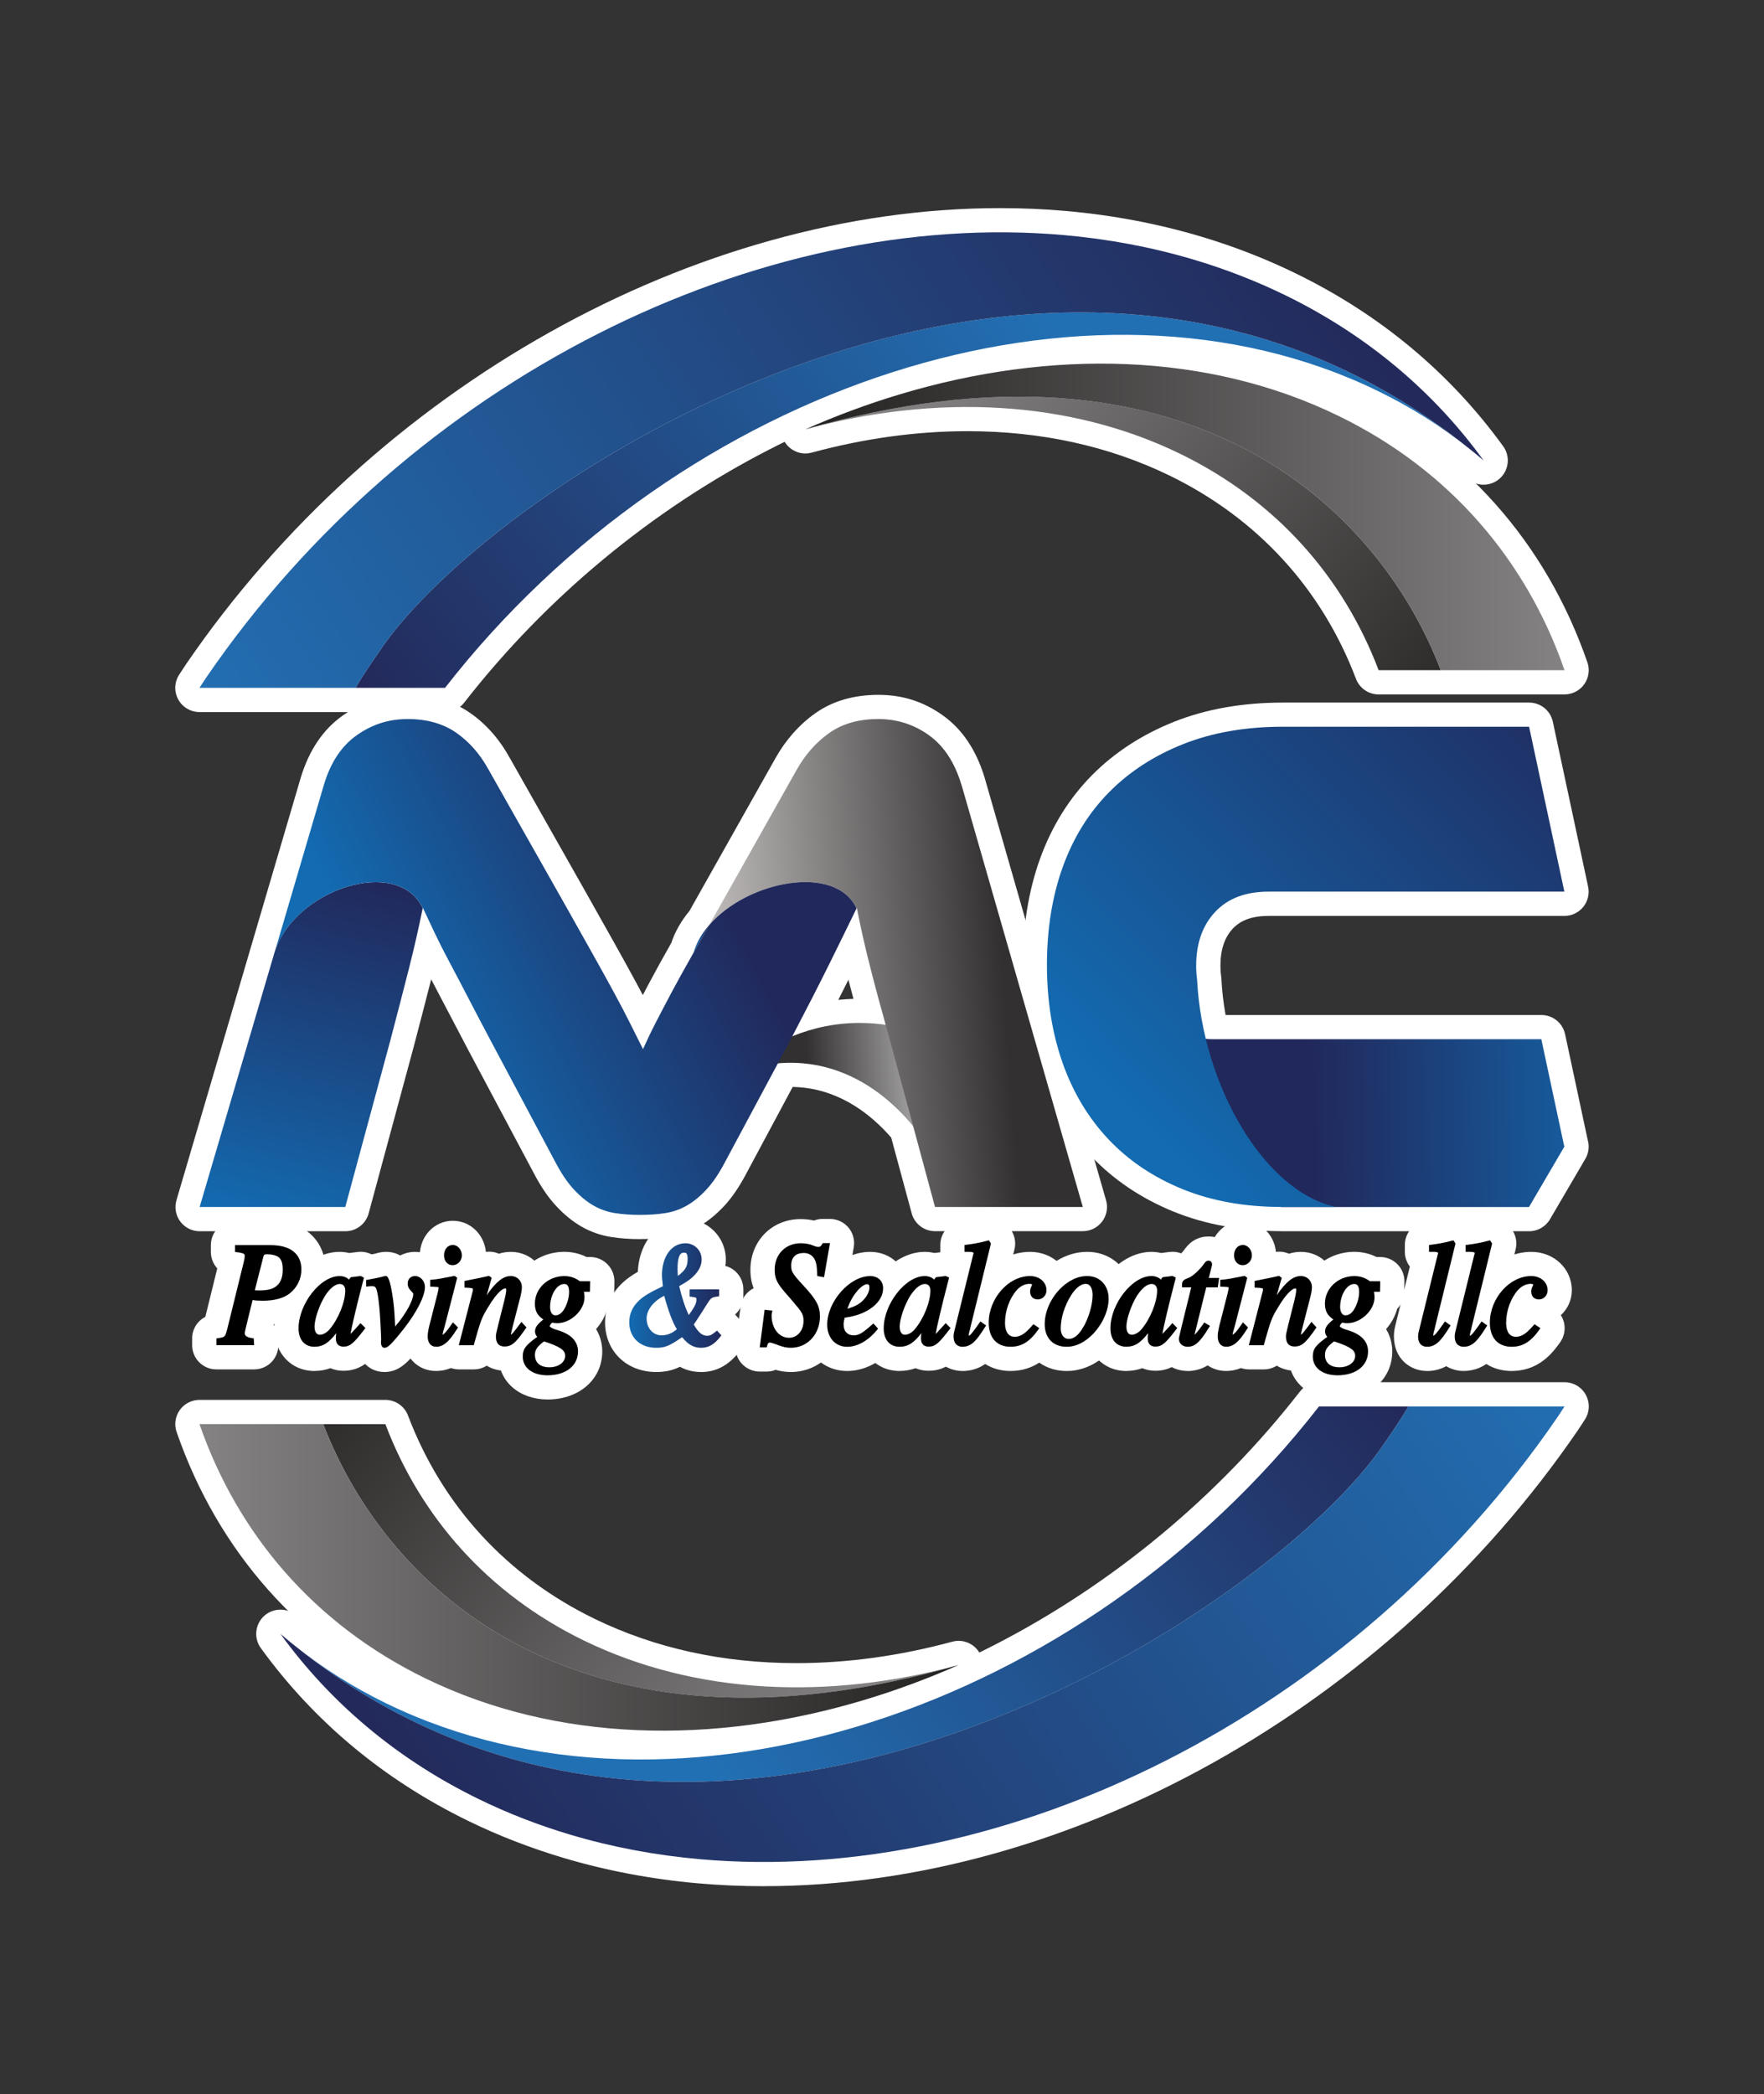<?xml version="1.0" encoding="UTF-8"?>
<svg id="Layer_1" xmlns="http://www.w3.org/2000/svg" xmlns:xlink="http://www.w3.org/1999/xlink" version="1.1" viewBox="0 0 534.13 634">
  <rect x="0" y="0" width="534.13" height="634" fill="#333333" stroke="none"/>
  <!-- Generator: Adobe Illustrator 29.4.0, SVG Export Plug-In . SVG Version: 2.1.0 Build 152)  -->
  <defs>
    <style>
      .st0 {
        fill: url(#linear-gradient2);
      }

      .st1 {
        fill: url(#linear-gradient1);
      }

      .st2 {
        fill: url(#linear-gradient9);
      }

      .st3 {
        fill: url(#linear-gradient3);
      }

      .st4 {
        fill: url(#linear-gradient6);
      }

      .st5 {
        fill: url(#linear-gradient8);
      }

      .st6 {
        fill: url(#linear-gradient7);
      }

      .st7 {
        fill: url(#linear-gradient5);
      }

      .st8 {
        fill: url(#linear-gradient4);
      }

      .st9 {
        fill: url(#linear-gradient13);
      }

      .st10 {
        fill: url(#linear-gradient12);
      }

      .st11 {
        fill: url(#linear-gradient15);
      }

      .st12 {
        fill: url(#linear-gradient11);
      }

      .st13 {
        fill: url(#linear-gradient10);
      }

      .st14 {
        fill: url(#linear-gradient14);
      }

      .st15 {
        fill: url(#linear-gradient);
      }

      .st16 {
        fill: #fff;
      }
    </style>
    <linearGradient id="linear-gradient" x1="-1361.12" y1="316.61" x2="-1516.54" y2="186.67" gradientTransform="translate(-1079.08 423.96) rotate(-180)" gradientUnits="userSpaceOnUse">
      <stop offset="0" stop-color="#848282"/>
      <stop offset="1" stop-color="#242121"/>
    </linearGradient>
    <linearGradient id="linear-gradient1" x1="-1552.8" y1="267.48" x2="-1322.95" y2="267.48" xlink:href="#linear-gradient"/>
    <linearGradient id="linear-gradient2" x1="-1230.53" y1="163.65" x2="-1414.95" y2="304.85" gradientTransform="translate(-1079.08 423.96) rotate(-180)" gradientUnits="userSpaceOnUse">
      <stop offset="0" stop-color="#232a5b"/>
      <stop offset="1" stop-color="#2270b4"/>
    </linearGradient>
    <linearGradient id="linear-gradient3" x1="-1470.76" y1="356.08" x2="-1168.07" y2="154.29" xlink:href="#linear-gradient2"/>
    <linearGradient id="linear-gradient4" x1="81.79" y1="371.17" x2="107.96" y2="265.28" gradientUnits="userSpaceOnUse">
      <stop offset="0" stop-color="#136bb1"/>
      <stop offset="1" stop-color="#21285b"/>
    </linearGradient>
    <linearGradient id="linear-gradient5" x1="209.99" y1="284.2" x2="214.76" y2="284.2" xlink:href="#linear-gradient4"/>
    <linearGradient id="linear-gradient6" x1="296.99" y1="328.89" x2="245.18" y2="332.51" gradientUnits="userSpaceOnUse">
      <stop offset="0" stop-color="#eae9e9"/>
      <stop offset="1" stop-color="#323031"/>
    </linearGradient>
    <linearGradient id="linear-gradient7" x1="130.36" y1="273.19" x2="233.1" y2="271.83" gradientTransform="translate(629.75 602.96) rotate(-180)" xlink:href="#linear-gradient4"/>
    <linearGradient id="linear-gradient8" x1="291.37" y1="269.96" x2="149.7" y2="405.46" gradientTransform="translate(629.75 602.96) rotate(-180)" xlink:href="#linear-gradient4"/>
    <linearGradient id="linear-gradient9" x1="219.32" y1="297.32" x2="303.36" y2="290.99" gradientUnits="userSpaceOnUse">
      <stop offset="0" stop-color="#b9b6b5"/>
      <stop offset="1" stop-color="#323031"/>
    </linearGradient>
    <linearGradient id="linear-gradient10" x1="121.51" y1="312.3" x2="215.38" y2="264.21" xlink:href="#linear-gradient4"/>
    <linearGradient id="linear-gradient11" x1="190.54" y1="392.18" x2="218.42" y2="392.18" xlink:href="#linear-gradient4"/>
    <linearGradient id="linear-gradient12" x1="566.59" y1="-79.53" x2="411.17" y2="-209.47" gradientTransform="translate(-314.5 606.17)" xlink:href="#linear-gradient"/>
    <linearGradient id="linear-gradient13" x1="374.9" y1="-128.66" x2="604.76" y2="-128.66" gradientTransform="translate(-314.5 606.17)" xlink:href="#linear-gradient"/>
    <linearGradient id="linear-gradient14" x1="697.18" y1="-232.48" x2="512.76" y2="-91.28" gradientTransform="translate(-314.5 606.17)" xlink:href="#linear-gradient2"/>
    <linearGradient id="linear-gradient15" x1="456.95" y1="-40.05" x2="759.63" y2="-241.84" gradientTransform="translate(-314.5 606.17)" xlink:href="#linear-gradient2"/>
  </defs>
  <g>
    <path class="st16" d="M417.43,210.22c-3.04,0-5.77-1.88-6.85-4.73-10.37-27.31-29.87-48.57-56.4-61.5-18.33-8.93-38.93-13.46-61.23-13.46-15.38,0-31.25,2.18-47.17,6.49-.64.17-1.28.26-1.92.26-3.03,0-5.85-1.9-6.9-4.88-1.28-3.61.44-7.6,3.94-9.15,9.51-4.21,19.36-7.86,29.26-10.84,21.27-6.41,42.55-9.66,63.25-9.66,27.26,0,52.53,5.58,75.12,16.58,34.63,16.87,59.56,44.93,72.12,81.16.78,2.24.42,4.72-.95,6.65-1.37,1.93-3.6,3.08-5.97,3.08h-56.29Z"/>
    <path class="st16" d="M405.32,125.92c-39.61-19.3-87.06-20.35-133.05-6.49-9.56,2.88-19.05,6.39-28.4,10.53,39.41-10.66,79.66-9.04,113.52,7.45,29.2,14.23,49.41,37.47,60.05,65.48h56.29c-11.44-33-34.47-60.44-68.4-76.97Z"/>
    <path class="st16" d="M60.4,215.56c-2.7,0-5.19-1.49-6.46-3.87-1.28-2.38-1.14-5.27.36-7.52.27-.41.53-.82.8-1.22.42-.65.83-1.29,1.27-1.93C113.73,117.17,210.48,63,302.84,63c6.7,0,13.41.29,19.95.87,14.03,1.24,27.73,3.83,40.73,7.7,9.98,2.97,19.66,6.73,28.78,11.18,25.56,12.45,46.71,30.07,62.86,52.35,2.18,3.01,1.76,7.18-.98,9.7-1.4,1.29-3.18,1.93-4.96,1.93s-3.41-.59-4.79-1.78c-1.25-1.08-2.62-2.21-4.3-3.54-8-6.36-16.79-11.89-26.1-16.43-22.18-10.81-47.09-16.28-74.05-16.28-35.2,0-72.23,9.48-107.1,27.41-35.67,18.34-67.6,44.84-92.36,76.64-1.39,1.78-3.52,2.83-5.78,2.83H60.4Z"/>
    <path class="st16" d="M109.51,208.23h25.24c71.82-92.24,194.96-132.5,282.5-89.85,10.06,4.9,19.2,10.72,27.45,17.28,1.54,1.22,3.05,2.46,4.53,3.73-14.97-20.65-35.06-37.85-60.14-50.07-8.91-4.34-18.16-7.91-27.66-10.74-12.7-3.78-25.85-6.24-39.29-7.42-92.15-8.14-197.63,43.22-259.72,133.98-.7,1.02-1.33,2.06-2.02,3.08h49.11ZM114.81,197.27c3.09-4.68,7.38-9.9,12.7-15.45-5.32,5.55-9.61,10.78-12.7,15.45h0Z"/>
    <path class="st16" d="M387.97,372.71c-.08,0-.15,0-.23,0-11.99-.06-22.9-2.05-32.43-5.94-9.78-3.99-18.16-9.64-24.93-16.78-6.76-7.13-11.97-15.76-15.49-25.64-3.45-9.71-5.2-20.55-5.2-32.23s1.75-22.49,5.21-32.11c3.54-9.82,8.82-18.33,15.7-25.29,6.84-6.92,15.25-12.39,24.99-16.26,9.66-3.83,20.73-5.77,32.9-5.77h74.53c3.46,0,6.44,2.42,7.17,5.8l10.68,49.92c.46,2.16-.08,4.42-1.47,6.14-1.39,1.72-3.49,2.72-5.7,2.72h-89.55c-4.88,0-8.43,1.25-10.84,3.82-2.53,2.7-3.77,6.41-3.77,11.33,0,1.08.07,2.14.23,3.26.03.2.05.41.06.61.18,3.62.61,7.3,1.27,10.98h95.63c3.46,0,6.44,2.42,7.17,5.8l6.79,31.75.03.11c.05.18.09.35.13.54.42,1.82.13,3.74-.82,5.35l-10.71,18.29c-1.32,2.24-3.72,3.62-6.32,3.62h-75Z"/>
    <path class="st16" d="M384.13,269.93h89.55l-10.68-49.92h-74.53c-11.3,0-21.36,1.75-30.19,5.25-8.83,3.5-16.33,8.36-22.48,14.6-6.15,6.23-10.82,13.77-14.01,22.62-3.18,8.85-4.78,18.73-4.78,29.63s1.6,20.82,4.78,29.77c3.19,8.95,7.82,16.64,13.9,23.06,6.08,6.42,13.54,11.43,22.37,15.03,8.76,3.57,18.72,5.36,29.89,5.4,0,0,0,0,.01,0h75l10.71-18.29c-.05-.24-.12-.45-.17-.69l-6.8-31.81h-99.1c-.85,0-1.68-.03-2.49-.09-1.42-5.84-2.33-11.85-2.63-17.85-.18-1.35-.29-2.76-.29-4.25,0-6.81,1.92-12.26,5.76-16.35,3.84-4.09,9.23-6.13,16.18-6.13Z"/>
    <path class="st16" d="M193.83,375.11c-3.11,0-6.04-.21-8.73-.63-3.2-.5-6.23-1.56-9.02-3.16-2.65-1.51-5.25-3.62-7.7-6.26-2.43-2.61-4.68-5.93-6.88-10.16l-19.53-36.68c-2.6-4.91-4.95-9.39-6.99-13.32-1.56-3-3.04-5.83-4.42-8.43-1.55,6.08-3.3,12.86-5.23,20.18l-13.7,50.66c-.86,3.2-3.76,5.42-7.07,5.42h-44.1c-2.31,0-4.48-1.09-5.87-2.94-1.38-1.85-1.81-4.24-1.16-6.46l37.58-127.73c2.51-8.42,6.81-14.81,12.81-19.02,5.87-4.13,12.47-6.22,19.64-6.22s13.61,1.82,18.82,5.42c4.91,3.39,8.98,8.02,12.13,13.76l23.22,41.01c3.2,5.67,5.99,10.64,8.38,14.91,2.31,4.13,4.44,7.99,6.34,11.48.8,1.47,1.57,2.9,2.29,4.29.69-1.32,1.42-2.7,2.18-4.12,1.82-3.42,3.97-7.32,6.4-11.58l.03-.05c1.13-3.4,2.97-6.65,5.49-9.68l2.83-5.02,23.24-41.27c3.13-5.56,7.18-10.13,12.03-13.57,5.22-3.71,11.66-5.59,19.12-5.59s13.77,2.1,19.57,6.25c5.89,4.21,10.15,10.59,12.65,18.96,0,.02,36.73,127.8,36.73,127.8.64,2.21.2,4.59-1.19,6.43s-3.55,2.92-5.85,2.92h-44.75c-3.31,0-6.21-2.22-7.07-5.42l-6.2-22.92c-5.72-6.57-14.86-14.09-27.31-15.19-.83-.07-1.68-.12-2.52-.13l-13.85,25.85c-2.21,4.23-4.45,7.55-6.87,10.15-2.45,2.63-5.04,4.74-7.7,6.26-2.8,1.6-5.83,2.66-9.02,3.16-2.7.42-5.64.63-8.74.63ZM256.9,296.59c-.94,1.89-1.96,3.92-3.07,6.1,1.52-.16,3.05-.26,4.59-.31-.54-2.02-1.05-3.95-1.52-5.79Z"/>
    <path class="st16" d="M291.14,237.66c-2.03-6.8-5.32-11.84-9.88-15.1-4.56-3.26-9.67-4.89-15.31-4.89-5.94,0-10.9,1.41-14.88,4.24-3.98,2.82-7.28,6.55-9.88,11.19l-23.24,41.27c-1.11,1.96-2.17,3.84-3.18,5.63-2.2,2.53-3.87,5.36-4.77,8.42-.14.24-.28.49-.41.73-2.39,4.2-4.49,8-6.3,11.4-1.81,3.4-3.4,6.45-4.78,9.12-1.38,2.68-2.64,5.32-3.8,7.93-1.3-2.61-2.64-5.28-4.02-8.04-1.38-2.75-2.97-5.79-4.78-9.12-1.81-3.33-3.91-7.13-6.3-11.4-2.39-4.27-5.18-9.23-8.36-14.88l-23.24-41.06c-2.61-4.78-5.9-8.54-9.88-11.3-3.98-2.75-8.87-4.13-14.66-4.13s-10.79,1.63-15.42,4.89c-4.64,3.26-7.97,8.29-9.99,15.1l-14.8,50.3-22.78,77.43h44.1l13.69-50.61c2.17-8.25,4.05-15.53,5.65-21.83,1.58-6.25,2.94-12.25,4.1-18.01,0-.04.02-.09.03-.13,1.16,2.46,2.35,5,3.58,7.6,1.23,2.61,2.68,5.47,4.34,8.58,1.66,3.12,3.51,6.62,5.54,10.54,2.03,3.91,4.34,8.33,6.95,13.25l19.55,36.71c1.88,3.62,3.8,6.48,5.76,8.58,1.95,2.1,3.94,3.73,5.97,4.89,2.03,1.16,4.2,1.92,6.52,2.28,2.31.36,4.85.54,7.6.54s5.28-.18,7.6-.54c2.31-.36,4.49-1.12,6.52-2.28,2.03-1.16,4.02-2.79,5.97-4.89,1.95-2.1,3.87-4.96,5.76-8.58l15.85-29.58c2.39-.21,4.95-.25,7.65-.01,15.97,1.42,27.1,11.47,33.31,19l6.62,24.49h44.75l-36.71-127.73ZM252.57,310.23c-4.64.68-8.87,1.93-12.69,3.5,4.61-8.84,8.39-16.21,11.29-22.09,3.01-6.08,5.73-11.63,8.17-16.66.03-.06.06-.12.08-.17,1.16,5.94,2.53,12.02,4.13,18.25,1.29,5.06,2.83,10.8,4.6,17.19-5.19-.74-10.42-.77-15.59-.02Z"/>
    <path class="st16" d="M65.51,414.55c-4.05,0-7.33-3.28-7.33-7.33v-2.05c0-2.81,1.6-5.3,3.99-6.52l3.62-14.68c-1.21-1.31-1.94-3.06-1.94-4.97v-2.07c0-4.05,3.28-7.33,7.33-7.33h10.74c12.3,0,16.67,7.93,16.67,14.72,0,5.01-2.24,9.69-6.14,12.84-2.5,2.03-5.79,3.3-9.65,3.75.78,1.1,1.27,2.42,1.35,3.84l.12,2.06c.11,2.01-.61,3.98-1.99,5.45-1.38,1.46-3.31,2.29-5.33,2.29h-11.43Z"/>
    <path class="st16" d="M76.47,393.55c.83.15,1.76.21,3.13.21,3.54,0,6.39-.8,8.23-2.3,2.17-1.76,3.42-4.36,3.42-7.14,0-4.77-3.32-7.39-9.34-7.39h-10.74v2.07l.64.08c2.28.3,2.28.58,2.28,1.15s-.06,1.01-.66,3.35l-4.62,18.76c-.66,2.43-.7,2.44-2.67,2.74l-.62.09v2.05h11.43l-.12-2.06-.58-.09q-2.13-.33-2.13-1.41c0-.35.05-.59.38-1.98l1.98-8.13ZM79.74,380.41c.14-.52.27-.72,1.13-.72,1.43,0,2.8.35,3.49.89.86.68,1.24,1.84,1.24,3.74,0,2.58-.76,4.32-2.33,5.31h0c-1.13.72-2.6,1.02-4.91,1.02-.49,0-.71,0-1.21-.07l2.59-10.16Z"/>
    <path class="st16" d="M95.19,415.03c-7.03,0-12.12-5.42-12.12-12.89,0-5.14,2.04-10.68,5.59-15.22,3.96-5.06,9.12-7.95,14.15-7.95,1.01,0,1.99.12,2.93.35l2.56-.32c.3-.04.6-.06.9-.06,1.07,0,2.14.24,3.11.69l.99.46c3.06,1.44,4.74,4.78,4.07,8.09l-.11.56c-.11.54-.2.87-.3,1.22l-.06.21c-.58,2.21-1.1,4.29-1.56,6.16l.5.5c2.6,2.6,2.87,6.72.63,9.64l-.39.51c-3.01,3.93-6.12,7.99-12.06,7.99-1.45,0-2.8-.28-4-.79-1.41.52-3,.84-4.81.84Z"/>
    <path class="st16" d="M104,407.66c2.03,0,3.15-1.09,6.24-5.12l.39-.51-1.49-1.49-.51.6c-.41.48-.66.74-.87.96-.1.1-.18.19-.27.29h0c-.73.83-1.14,1.23-1.36,1.41.25-1.63,1.85-8.52,3.69-15.54l.09-.31c.06-.22.1-.35.16-.65l.11-.56-.99-.46-2.95.36-.44.48-.06.3c-.71-.72-1.72-1.12-2.93-1.12-5.8,0-12.41,8.44-12.41,15.84,0,3.43,1.84,5.56,4.8,5.56,2.63,0,4.4-1.25,6.62-4.13-.11.62-.13,1-.13,1.57,0,2.08,1.26,2.52,2.32,2.52ZM99.81,402.41c-.85,1.01-2.01,1.66-2.95,1.66-1.47,0-1.62-1.74-1.62-2.49,0-2.27,1.51-6.65,3.23-9.36,1.43-2.21,3.05-3.51,4.37-3.51.05,0,.1,0,.15,0,.97.06,1.55.78,1.55,1.93,0,3.51-2.03,8.57-4.73,11.77Z"/>
    <path class="st16" d="M116.44,415.34c-5.47,0-8.42-4.65-8.42-9.02,0-.07-.01-.1.04-.89v-.11c0-1.05-.33-7.24-.51-8.88-.02-.15-.03-.29-.04-.42-.57-.29-1.1-.65-1.58-1.09-1.54-1.39-2.41-3.36-2.41-5.43v-2c0-3.61,2.63-6.69,6.2-7.24l.62-.1c1.02-.16,2.71-.52,3.34-.67,1.29-.42,2.43-.52,3.2-.52,1.6,0,3.05.38,4.29,1.1,1.34-.7,2.88-1.1,4.52-1.1,5.67,0,10.29,4.77,10.29,10.63s-4.36,12.6-8.02,17.26c-3.91,4.93-6.72,8.48-11.52,8.48Z"/>
    <path class="st16" d="M116.44,408.01c.89,0,1.88-.79,5.76-5.68,3.98-5.07,6.46-9.95,6.46-12.73,0-1.79-1.36-3.3-2.96-3.3-1.34,0-2.24.91-2.24,2.25,0,.94.32,1.61,1.17,2.43.51.52.51.65.51.8,0,1.78-2.03,5.77-5.48,9.81-.23-4.99-.41-7.06-.92-10.06q-.86-5.23-1.84-5.23c-.16,0-.59.02-1.07.21-.61.17-2.97.67-4.34.89l-.62.1v2l.8-.08c.4-.04.82-.04,1.12-.04.99,0,1.45.25,2.07,6.28.2,1.8.55,8.28.55,9.64v.38c-.04.61-.04.61-.04.66,0,1.39.59,1.69,1.09,1.69Z"/>
    <path class="st16" d="M137.09,390.33c-5.59,0-9.97-4.53-9.97-10.32s4.4-10.45,10.01-10.45,10.05,4.71,10.05,10.5-4.53,10.28-10.09,10.28Z"/>
    <path class="st16" d="M139.85,380.05c0-1.72-1.25-3.17-2.72-3.17-1.55,0-2.68,1.31-2.68,3.13s1.09,2.99,2.64,2.99,2.76-1.35,2.76-2.95Z"/>
    <path class="st16" d="M132.06,415.03c-5.73,0-9.89-4.43-9.89-10.54,0-1.96.45-4.01,1.22-6.89l.96-3.75c-.89-1.21-1.42-2.71-1.42-4.34v-2.08c0-3.81,2.93-6.99,6.73-7.3l.67-.06c1.13-.09,1.76-.21,5.6-.97l.33-.06c.46-.09.93-.13,1.4-.13,1.54,0,3.05.49,4.32,1.41l.78.57c2.43,1.77,3.53,4.85,2.78,7.75l-1.99,7.7.35.35c2.4,2.42,2.82,6.16,1.01,9.05l-.31.49c-1.78,2.85-5.49,8.79-12.53,8.79Z"/>
    <path class="st16" d="M132.52,391.48l-2.04,7.99c-.71,2.62-.98,4.03-.98,5.02,0,2.01.96,3.21,2.56,3.21,2.17,0,3.88-1.45,6.32-5.35l.31-.49-1.54-1.55-.5.71c-1.05,1.5-1.26,1.75-1.61,2.15-.55.6-.89.84-1.04.93.03-.42.19-1.03.36-1.62l.06-.2c.08-.24.16-.53.23-.79l3.79-14.68-.78-.57-.31.06c-3.97.78-4.86.95-6.42,1.08l-.67.06v2.08h.71c1.09.04,1.72.1,1.83.16,0,0,.01.05,0,.22,0,.32-.13.9-.29,1.58Z"/>
    <path class="st16" d="M152.8,414.94c-1.86,0-3.78-.5-5.42-1.52-1.14.72-2.49,1.13-3.91,1.13h-4.52c-2.27,0-4.4-1.05-5.79-2.84s-1.87-4.12-1.3-6.32l2.91-11.29c-.89-1.22-1.42-2.72-1.42-4.33v-2c0-3.5,2.48-6.52,5.92-7.19l.59-.12c3.44-.68,4.21-.83,6.34-1.31l.33-.07c.53-.12,1.06-.17,1.59-.17,1.01,0,2.02.21,2.94.62,1.12-.36,2.33-.56,3.63-.56,5.99,0,10.69,4.71,10.69,10.71,0,1.31-.22,2.83-.64,4.53l-.52,2.01.64.69c2.32,2.53,2.57,6.34.6,9.15l-.34.48c-2.62,3.74-5.87,8.4-12.3,8.4Z"/>
    <path class="st16" d="M150.89,401.05c-.62,2.53-.7,2.92-.7,3.44,0,.77,0,3.13,2.6,3.13,2.25,0,3.49-1.25,6.3-5.28l.34-.48-1.55-1.69-.53.71c-1.63,2.19-2.31,3.05-2.67,3.17,0-.18.05-.36.57-2.51l2.35-9.11c.16-.63.42-1.82.42-2.75,0-1.96-1.41-3.39-3.36-3.39-2.27,0-4.41,1.64-7.28,5.79l1.5-5.26-.8-.58-.32.07c-2.18.49-3.03.66-6.52,1.35l-.59.12v2l.7.03c1.54.07,1.79.24,1.83.29,0,0,.02.04.02.2,0,.33,0,.38-.06.56l-4.22,16.37h4.52l.15-.53c1.94-6.92,2.28-7.83,4.07-10.76,3.17-5.34,4.83-5.92,5.39-5.92.2,0,.23.33.23.53,0,.43-.22,1.73-.58,3.18l-1.84,7.32Z"/>
    <path class="st16" d="M165.8,423.65c-8.6,0-14.84-5.48-14.84-13.02,0-4.16,1.73-6.91,3.8-8.95.12-.87.34-1.67.63-2.4-.51-1.42-.76-2.99-.76-4.68,0-8.62,7.28-15.64,16.23-15.64,2.39,0,4.69.54,6.75,1.57h1.1c1.97,0,3.86.8,5.24,2.21,1.38,1.41,2.13,3.32,2.09,5.29l-.07,3.2c-.04,1.95-.85,3.71-2.12,4.99-.61,2.25-1.79,4.35-3.36,6.13,1.59,2.62,1.87,5.23,1.87,6.76,0,8.43-6.96,14.55-16.55,14.55Z"/>
    <path class="st16" d="M178.7,387.86h-3.14s-.12-.07-.26-.18l-.04-.03c-1.28-.9-2.76-1.35-4.41-1.35-4.91,0-8.9,3.73-8.9,8.31,0,2.21.74,3.63,2.57,4.83-1.71,1.35-2.53,2.34-2.53,3.62,0,.67.28,1.2.67,1.65-3.43,2.46-4.38,3.59-4.38,5.93,0,3.46,2.95,5.7,7.51,5.7,5.52,0,9.22-2.9,9.22-7.22,0-3.08-2.12-5.27-6.32-6.5-1.74-.48-2.22-1.02-2.25-1.13,0-.28.54-1.02.77-1.1l.08.02c.4.1.93.15,1.45.15,4.07,0,8.23-3.93,8.23-7.79,0-.52-.05-1.09-.16-1.71h1.82l.07-3.2ZM171.13,410.46c0,1.97-2.05,3.45-4.77,3.45s-4.37-1.32-4.37-3.71c0-.96.2-1.57.74-2.28.42-.58,1.53-1.53,2.01-1.85l1.1.37c4.47,1.57,5.29,2.58,5.29,4.02ZM171.13,395.79h0c-.55,1.1-1.49,2.4-2.9,2.4s-1.66-1.59-1.66-2.54c0-3.63,2.03-6.94,4.25-6.94.45,0,1.5,0,1.5,2.36,0,1.5-.46,3.31-1.19,4.71Z"/>
    <path class="st16" d="M212.28,415.34c-2.33,0-4.45-.52-6.4-1.58-2.23,1.08-4.37,1.58-7.2,1.58-8.97,0-15.47-6.32-15.47-15.03,0-4.67,1.81-8.74,5.39-12.07.02-.02.04-.04.07-.06,1.32-1.2,2.73-2.18,4.46-3.16.41-9.32,6.35-15.98,14.41-15.98,6.75,0,12.24,5.49,12.24,12.24,0,.59-.04,1.24-.15,1.94,3.14.83,5.45,3.69,5.45,7.09v2.1c0,2.18-.96,4.17-2.51,5.52l1.25,1.37c2.42,2.65,2.57,6.66.35,9.48l-.38.49c-3.22,4.09-6.99,6.08-11.52,6.08Z"/>
    <path class="st16" d="M190.54,400.31c0,4.6,3.27,7.7,8.15,7.7,2.63,0,3.97-.52,7.86-3.22,1.82,2.28,3.51,3.22,5.74,3.22s3.92-.95,5.76-3.28l.38-.49-1.32-1.44-.53.43c-1.2.97-1.66,1.14-2.37,1.14-1.33,0-2.5-.58-4.13-3.38l.72-1.09c1.52-2.32,2.09-3.19,3.04-4.74.68-1.11,1.12-1.72,1.47-2.03.44-.35.68-.46,1.84-.63l.62-.09v-2.1h-8.95v2.21l.65.07c1.42.15,1.42.3,1.42.76,0,1.05-.34,2.01-2.32,4.74-1.07-2.18-2.1-5.27-2.9-8.76,2.23-1.22,3.39-2.04,4.47-3.13,1.54-1.54,2.33-3.2,2.33-4.92,0-2.75-2.16-4.91-4.92-4.91-4.19,0-7.11,3.99-7.11,9.7,0,.6.04,1.1.2,2.4,0,.13.02.33.05.57,0,.1.02.21.03.33-3.91,1.86-5.67,2.91-7.11,4.22-2.09,1.95-3.06,4.08-3.06,6.72ZM207.14,379.21c.45,0,1.07,0,1.07,1.84,0,2.13-.45,3.31-2.94,5.2-.07-.75-.1-1.42-.1-2.2,0-4.85,1.39-4.85,1.98-4.85ZM201.12,392.27c1.27,4.67,2.55,8.07,3.83,10.13-1.55,1.29-2.97,1.84-4.66,1.84-2.56,0-4.49-2.18-4.49-5.06,0-2.65,2.07-5.3,5.33-6.91Z"/>
    <path class="st16" d="M239.43,415.34c-1.67,0-3.13-.24-4.57-.66-.85.34-1.77.53-2.73.53h-2.1c-2.11,0-4.11-.91-5.51-2.49-1.39-1.58-2.03-3.69-1.76-5.78l1.47-11.37c.32-2.5,1.87-4.54,3.97-5.6-.64-1.65-.98-3.45-.98-5.59,0-8.74,6.53-15.33,15.19-15.33,1.41,0,2.78.15,4.06.44.83-.32,1.72-.49,2.63-.49h2.19c2.16,0,4.21.95,5.61,2.61,1.39,1.65,1.98,3.84,1.61,5.97l-1.79,10.33c-.3,1.72-1.17,3.19-2.38,4.26.82,1.91,1.23,3.95,1.23,6.37,0,9.43-7.09,16.81-16.15,16.81Z"/>
    <path class="st16" d="M243.26,379.3c1.28,0,2.27.44,3.02,1.34.77.95,1.08,2.32,1.16,5.05l.02.6,2.06.36,1.79-10.33h-2.19l-.21.35c-.46.76-.61.78-1.21.78-.36,0-.67-.06-1.55-.42-1.01-.43-2.33-.67-3.72-.67-4.56,0-7.87,3.37-7.87,8,0,2.61.68,4.07,3.3,7.07.08.09.87.99,1.57,1.8.31.38.63.76.9,1.07.31.36.54.64.6.72l.08.11c1.94,2.16,2.29,3.12,2.29,4.74,0,2.96-1.86,5.11-4.41,5.11-2.99,0-5.25-2.87-5.25-6.68,0-.28,0-.48.06-.75l.18-.8-2.36-.25-1.47,11.37h2.1l.15-.53c.25-.9.53-.9.85-.9s.89.18,1.81.52c1.99.79,3.13,1.05,4.49,1.05,5.03,0,8.82-4.08,8.82-9.48,0-3.1-.99-4.98-4.82-9.16-3.77-4.07-3.87-4.49-3.87-6.34,0-2.36,1.35-3.71,3.7-3.71Z"/>
    <path class="st16" d="M256.5,415.03c-7.62,0-13.36-6.03-13.36-14.02,0-11.12,10.07-22.04,20.34-22.04,6.41,0,11.25,4.74,11.25,11.02,0,2.96-.99,5.74-2.76,8.14,1.78,2.65,1.65,6.21-.43,8.73l-.4.49c-4.01,4.88-9.34,7.69-14.64,7.69Z"/>
    <path class="st16" d="M256.37,398.81c6.49-.97,11.03-4.6,11.03-8.82,0-2.24-1.54-3.69-3.92-3.69-6.2,0-13.01,7.7-13.01,14.71,0,3.94,2.48,6.7,6.03,6.7,3.09,0,6.36-1.83,8.98-5.01l.4-.49-1.43-1.57-.54.48c-3,2.69-4.06,3.12-5.45,3.12-1.86,0-3.02-1.24-3.02-3.23,0-.53.05-.88.31-2.1l.62-.1ZM256.82,395.59h0c1.37-3.85,4.23-6.84,5.77-6.84.6,0,.67.65.67.93,0,1.24-.68,2.68-1.83,3.85-1.2,1.24-2.39,1.92-4.84,2.67l.22-.61Z"/>
    <path class="st16" d="M272.37,415.03c-7.03,0-12.12-5.42-12.12-12.89,0-5.14,2.04-10.68,5.59-15.22,3.96-5.06,9.12-7.95,14.15-7.95,1.01,0,1.99.12,2.93.35l2.56-.32c.3-.04.6-.06.9-.06,1.07,0,2.14.24,3.11.69l.99.46c3.06,1.44,4.74,4.78,4.07,8.1l-.11.56c-.11.53-.2.87-.3,1.22l-.06.21c-.58,2.21-1.1,4.29-1.56,6.16l.5.5c2.6,2.6,2.86,6.72.63,9.63l-.39.51c-3.01,3.93-6.12,7.99-12.06,7.99-1.45,0-2.8-.28-4-.79-1.41.52-3,.84-4.81.84Z"/>
    <path class="st16" d="M281.18,407.66c2.03,0,3.15-1.09,6.24-5.12l.39-.51-1.49-1.49-.51.6c-.41.48-.66.74-.87.96-.1.1-.18.19-.27.29h0c-.73.83-1.14,1.23-1.36,1.41.25-1.63,1.85-8.52,3.69-15.54l.09-.31c.06-.22.1-.35.16-.65l.11-.56-.99-.46-2.95.36-.44.48-.06.3c-.71-.72-1.72-1.12-2.93-1.12-5.8,0-12.41,8.44-12.41,15.84,0,3.43,1.84,5.56,4.8,5.56,2.63,0,4.4-1.25,6.62-4.13-.11.62-.13,1-.13,1.57,0,2.08,1.26,2.52,2.32,2.52ZM276.99,402.41c-.85,1.01-2.01,1.66-2.95,1.66-1.47,0-1.62-1.74-1.62-2.49,0-2.27,1.51-6.65,3.23-9.36,1.43-2.21,3.05-3.51,4.37-3.51.05,0,.1,0,.15,0,.97.06,1.55.78,1.55,1.93,0,3.51-2.03,8.57-4.73,11.77Z"/>
    <path class="st16" d="M291.42,415.03c-4.97,0-10.01-3.61-10.01-10.5,0-1.02.14-2.07.4-3.13l4.43-17.98c-.95-1.24-1.52-2.79-1.52-4.47v-2.07c0-3.69,2.75-6.81,6.42-7.27l.64-.08c2.01-.25,3.16-.47,5.35-1.03l.52-.13c.6-.15,1.21-.23,1.81-.23,2.51,0,4.9,1.3,6.26,3.52l.6.98c1.01,1.66,1.32,3.66.86,5.55l-4.21,17.19c3.05,2.27,3.86,6.52,1.83,9.76l-.37.59c-2.32,3.71-5.83,9.31-13.01,9.31Z"/>
    <path class="st16" d="M293.63,402.63l.11-.12v-.28l6.24-25.48.07-.29-.6-.98-.52.13c-2.48.63-3.94.91-6.25,1.2l-.64.08v2.07h1.41c.96,0,1.31.24,1.34.27,0,.06-.01.24-.14.65l-5.74,23.3c-.12.48-.18.94-.18,1.35,0,2.86,1.88,3.17,2.68,3.17,2.67,0,4.26-1.81,6.8-5.87l.37-.59-1.72-1.21-.42.59c-2.16,3.05-2.69,3.65-3.14,3.73,0-.02,0-.05,0-.09,0-.32.17-1.02.3-1.54,0-.04.02-.07.02-.1Z"/>
    <path class="st16" d="M305.98,415.03c-8.2,0-13.92-6-13.92-14.59,0-11.44,9.28-21.47,19.86-21.47,6.89,0,12.28,5.11,12.28,11.63,0,2.99-1.29,5.68-3.33,7.53.52.81.88,1.73,1.05,2.7.34,1.95-.13,3.96-1.29,5.56l-.44.61c-2.5,3.45-6.69,8.03-14.22,8.03ZM311.65,400.61"/>
    <path class="st16" d="M311.91,390.99c0,1.45.91,2.38,2.32,2.38,1.48,0,2.64-1.22,2.64-2.78,0-2.45-2.13-4.3-4.96-4.3-6.56,0-12.53,6.74-12.53,14.15,0,4.55,2.46,7.26,6.59,7.26,3.31,0,5.71-1.45,8.29-5.01l.44-.61-1.79-1.22-.43.49c-2.1,2.42-3.52,3.32-5.23,3.32-2.56,0-2.94-2.65-2.94-4.24,0-3.61,1.37-7.4,3.56-9.88,1.06-1.2,2.46-1.89,3.84-1.89.56,0,.76.14.79.19,0,.07,0,.15-.16.5-.32.66-.43,1.07-.43,1.63Z"/>
    <path class="st16" d="M322.96,415.03c-8.09,0-13.96-5.97-13.96-14.2,0-7.47,4.44-15.19,11.05-19.21,3-1.8,5.99-2.65,9.17-2.65,7.87,0,13.8,6.1,13.8,14.2,0,5.3-2.43,11.08-6.5,15.46-5.02,5.3-10.14,6.41-13.56,6.41Z"/>
    <path class="st16" d="M322.96,407.7c2.88,0,5.63-1.37,8.19-4.07,2.8-3.01,4.54-7.03,4.54-10.47,0-4.05-2.66-6.87-6.47-6.87-1.85,0-3.55.5-5.36,1.59-4.43,2.7-7.53,8.02-7.53,12.95,0,4.24,2.54,6.87,6.63,6.87ZM324.29,392.16c1.01-1.59,2.59-3.49,4.45-3.49,1.55,0,2.1,1.74,2.1,3.36,0,3.1-1.31,7.38-3.11,10.19h0c-1.33,2.12-2.65,3.11-4.17,3.11-1.42,0-2.38-1.28-2.38-3.19,0-3.13,1.19-6.95,3.12-9.98Z"/>
    <path class="st16" d="M341.02,415.03c-7.03,0-12.12-5.42-12.12-12.89,0-5.14,2.04-10.68,5.59-15.22,3.96-5.06,9.12-7.95,14.15-7.95,1.01,0,1.99.12,2.93.35l2.56-.32c.3-.04.6-.06.9-.06,1.07,0,2.14.24,3.12.7l.99.46c3.06,1.44,4.74,4.78,4.07,8.09l-.11.56c-.11.54-.2.87-.3,1.22l-.06.21c-.58,2.21-1.1,4.29-1.56,6.16l.5.5c2.6,2.6,2.86,6.72.63,9.63l-.39.51c-3.01,3.93-6.12,7.99-12.06,7.99-1.45,0-2.8-.28-4-.79-1.41.52-3,.84-4.81.84Z"/>
    <path class="st16" d="M349.83,407.66c2.03,0,3.15-1.09,6.24-5.12l.39-.51-1.49-1.49-.51.6c-.4.47-.66.74-.87.95-.1.1-.19.19-.27.29h0c-.73.83-1.14,1.23-1.36,1.41.25-1.63,1.85-8.52,3.69-15.54l.09-.31c.06-.22.1-.35.16-.65l.11-.56-.99-.46-2.95.36-.44.48-.06.3c-.71-.72-1.72-1.12-2.93-1.12-5.8,0-12.41,8.44-12.41,15.84,0,3.43,1.84,5.56,4.8,5.56,2.63,0,4.4-1.25,6.62-4.13-.11.62-.13,1-.13,1.57,0,2.08,1.26,2.52,2.32,2.52ZM345.65,402.41c-.85,1.01-2.01,1.66-2.95,1.66-1.47,0-1.62-1.74-1.62-2.49,0-2.27,1.51-6.65,3.23-9.36,1.43-2.21,3.05-3.51,4.37-3.51.05,0,.1,0,.15,0,.97.06,1.55.78,1.55,1.93,0,3.51-2.03,8.57-4.73,11.77Z"/>
    <path class="st16" d="M359.6,415.03c-5.59,0-9.97-4.27-9.97-9.71,0-1.11.12-1.73,1.19-6.09l1.25-5.09c-.93-1.23-1.48-2.76-1.48-4.42v-.99c0-1.83.62-6.32,6.3-8.6.44-.35,1.24-1.12,1.85-1.99.05-.08.11-.15.16-.22,2.26-2.98,5.01-3.6,6.92-3.6h.2c4.26,0,7.67,3.12,8.22,7.3.15.15.29.3.43.46,1.39,1.61,2.02,3.74,1.72,5.84l-.41,2.85c-.36,2.54-2,4.62-4.21,5.63.83.9,1.44,2,1.74,3.22.47,1.91.16,3.94-.88,5.61l-.39.63c-2.12,3.43-5.66,9.18-12.64,9.18Z"/>
    <path class="st16" d="M368.73,389.71l.41-2.85h-3.13l.92-3.61c.07-.23.07-.39.07-.46,0-.8-.5-1.16-.97-1.16h-.2c-.54,0-.85.41-1.08.7-1.59,2.28-3.96,4.28-5.01,4.55l-.09.03c-.92.36-1.74.77-1.74,1.81v.99h2.79l-2.77,11.25c-.98,4-.98,4.21-.98,4.35,0,1.36,1.14,2.38,2.64,2.38,2.21,0,3.71-1.33,6.4-5.7l.39-.63-1.74-1.02-.39.54c-.57.79-1.99,2.79-2.57,3.13l3.54-14.3h3.49Z"/>
    <path class="st16" d="M376.31,390.33c-5.59,0-9.97-4.53-9.97-10.32s4.4-10.45,10.01-10.45,10.05,4.71,10.05,10.5-4.53,10.28-10.09,10.28Z"/>
    <path class="st16" d="M379.07,380.05c0-1.72-1.25-3.17-2.72-3.17-1.55,0-2.68,1.31-2.68,3.13s1.09,2.99,2.64,2.99,2.76-1.35,2.76-2.95Z"/>
    <path class="st16" d="M371.28,415.03c-5.73,0-9.89-4.43-9.89-10.54,0-1.96.45-4.01,1.22-6.89l.96-3.75c-.89-1.21-1.42-2.71-1.42-4.34v-2.08c0-3.81,2.93-6.99,6.73-7.3l.67-.06c1.13-.09,1.76-.21,5.6-.97l.33-.06c.46-.09.93-.13,1.4-.13,1.54,0,3.05.49,4.32,1.41l.78.57c2.43,1.77,3.53,4.85,2.78,7.75l-1.99,7.7.35.35c2.4,2.42,2.82,6.16,1.01,9.05l-.31.49c-1.78,2.85-5.49,8.79-12.53,8.79Z"/>
    <path class="st16" d="M371.28,407.7c2.17,0,3.88-1.45,6.32-5.35l.31-.49-1.54-1.55-.5.71c-1.05,1.5-1.26,1.75-1.61,2.15-.55.6-.89.84-1.04.93.03-.42.19-1.03.36-1.62l.06-.2c.08-.24.16-.53.23-.79l3.79-14.68-.78-.57-.31.06c-3.97.78-4.86.95-6.42,1.08l-.67.06v2.08h.71c1.09.04,1.72.1,1.83.16,0,0,.01.05,0,.22,0,.32-.13.9-.29,1.58l-2.04,7.99c-.71,2.62-.98,4.03-.98,5.02,0,2.01.96,3.21,2.56,3.21Z"/>
    <path class="st16" d="M392.02,414.94c-1.86,0-3.78-.5-5.42-1.52-1.14.72-2.49,1.13-3.91,1.13h-4.52c-2.27,0-4.4-1.05-5.79-2.84s-1.87-4.12-1.3-6.32l2.91-11.29c-.89-1.22-1.42-2.72-1.42-4.33v-2c0-3.5,2.48-6.52,5.92-7.19l.59-.12c3.44-.68,4.21-.83,6.34-1.31l.33-.07c.53-.12,1.06-.17,1.59-.17,1.01,0,2.02.21,2.94.62,1.12-.36,2.33-.56,3.63-.56,5.99,0,10.69,4.71,10.69,10.71,0,1.31-.22,2.83-.64,4.53l-.52,2.01.64.69c2.32,2.53,2.57,6.34.6,9.15l-.33.48c-2.62,3.74-5.88,8.4-12.3,8.4Z"/>
    <path class="st16" d="M390.11,401.05c-.62,2.53-.7,2.92-.7,3.44,0,.77,0,3.13,2.6,3.13,2.25,0,3.49-1.25,6.3-5.28l.34-.48-1.55-1.69-.53.71c-1.63,2.19-2.31,3.05-2.67,3.17,0-.18.05-.36.57-2.51l2.35-9.11c.16-.63.42-1.82.42-2.75,0-1.96-1.41-3.39-3.36-3.39-2.27,0-4.41,1.64-7.28,5.79l1.5-5.26-.8-.58-.32.07c-2.18.49-3.03.66-6.52,1.35l-.59.12v2l.7.03c1.54.07,1.79.24,1.83.29,0,0,.03.04.03.2,0,.33,0,.38-.06.56l-4.22,16.37h4.52l.15-.53c1.94-6.92,2.28-7.83,4.07-10.76,3.17-5.34,4.83-5.92,5.39-5.92.2,0,.23.33.23.53,0,.43-.22,1.73-.58,3.18l-1.84,7.32Z"/>
    <path class="st16" d="M405.01,423.65c-8.6,0-14.84-5.48-14.84-13.02,0-4.16,1.73-6.91,3.8-8.95.12-.87.34-1.67.63-2.4-.51-1.42-.76-2.99-.76-4.68,0-8.62,7.28-15.64,16.23-15.64,2.39,0,4.69.54,6.75,1.57h1.1c1.97,0,3.86.8,5.24,2.21,1.38,1.41,2.13,3.32,2.09,5.29l-.07,3.2c-.05,1.95-.85,3.71-2.12,4.99-.61,2.25-1.79,4.35-3.36,6.13,1.59,2.62,1.87,5.23,1.87,6.76,0,8.43-6.96,14.55-16.55,14.55Z"/>
    <path class="st16" d="M417.92,387.86h-3.14s-.12-.07-.26-.18l-.04-.03c-1.28-.9-2.76-1.35-4.41-1.35-4.91,0-8.9,3.73-8.9,8.31,0,2.21.74,3.64,2.57,4.83-1.71,1.35-2.53,2.34-2.53,3.62,0,.67.28,1.2.67,1.65-3.43,2.46-4.38,3.59-4.38,5.93,0,3.46,2.95,5.7,7.51,5.7,5.52,0,9.22-2.9,9.22-7.22,0-3.08-2.12-5.27-6.32-6.5-1.74-.48-2.22-1.02-2.25-1.13,0-.28.54-1.02.77-1.1l.08.02c.4.1.93.15,1.45.15,4.07,0,8.23-3.93,8.23-7.79,0-.52-.05-1.09-.16-1.71h1.82l.07-3.2ZM410.34,410.46c0,1.97-2.05,3.45-4.77,3.45s-4.37-1.32-4.37-3.71c0-.96.2-1.57.74-2.28.42-.58,1.53-1.53,2.01-1.85l1.1.37c4.47,1.57,5.29,2.58,5.29,4.02ZM410.35,395.79h0c-.55,1.1-1.49,2.4-2.9,2.4s-1.66-1.59-1.66-2.54c0-3.63,2.03-6.94,4.25-6.94.45,0,1.5,0,1.5,2.36,0,1.5-.46,3.31-1.19,4.71Z"/>
    <path class="st16" d="M432.08,415.03c-4.98,0-10.01-3.61-10.01-10.5,0-1.01.13-2.07.4-3.13l4.43-17.98c-.95-1.24-1.52-2.79-1.52-4.47v-2.07c0-3.69,2.75-6.81,6.42-7.27l.64-.08c2.01-.25,3.16-.47,5.35-1.03l.52-.13c.6-.15,1.21-.23,1.81-.23,2.51,0,4.9,1.3,6.26,3.51l.6.98c1.01,1.66,1.32,3.66.86,5.55l-4.21,17.19c3.05,2.27,3.86,6.52,1.83,9.76l-.37.59c-2.32,3.71-5.83,9.32-13.01,9.32Z"/>
    <path class="st16" d="M434.3,402.63l.11-.12v-.28l6.24-25.48.07-.29-.6-.98-.52.13c-2.48.63-3.94.91-6.25,1.2l-.64.08v2.07h1.41c.96,0,1.31.24,1.34.27,0,.06-.01.24-.14.65l-5.74,23.3c-.12.48-.18.94-.18,1.35,0,2.86,1.88,3.17,2.68,3.17,2.67,0,4.26-1.81,6.8-5.87l.37-.59-1.72-1.21-.42.59c-2.16,3.05-2.69,3.65-3.14,3.73,0-.02,0-.05,0-.09,0-.32.17-1.02.3-1.54,0-.04.02-.07.02-.1Z"/>
    <path class="st16" d="M443.17,415.03c-4.98,0-10.01-3.61-10.01-10.5,0-1.02.14-2.07.4-3.14l4.43-17.98c-.95-1.24-1.52-2.79-1.52-4.47v-2.07c0-3.69,2.75-6.81,6.42-7.27l.64-.08c2.01-.25,3.16-.47,5.35-1.03l.52-.13c.6-.15,1.21-.23,1.81-.23,2.51,0,4.9,1.3,6.26,3.51l.6.98c1.01,1.66,1.32,3.66.86,5.55l-4.21,17.19c3.05,2.27,3.86,6.52,1.83,9.76l-.37.59c-2.32,3.71-5.83,9.31-13.01,9.31Z"/>
    <path class="st16" d="M445.38,402.63l.11-.12v-.28l6.24-25.48.07-.29-.6-.98-.52.13c-2.48.63-3.94.91-6.25,1.2l-.64.08v2.07h1.41c.96,0,1.31.24,1.34.27,0,.06-.01.24-.14.65l-5.74,23.3c-.12.48-.18.94-.18,1.35,0,2.86,1.88,3.17,2.68,3.17,2.67,0,4.26-1.81,6.8-5.87l.37-.59-1.72-1.21-.42.59c-2.16,3.05-2.69,3.65-3.14,3.73,0-.02,0-.05,0-.09,0-.32.17-1.02.3-1.54,0-.04.02-.07.02-.1Z"/>
    <path class="st16" d="M457.72,415.03c-8.2,0-13.92-6-13.92-14.59,0-11.44,9.28-21.47,19.86-21.47,6.89,0,12.28,5.11,12.28,11.63,0,2.99-1.29,5.68-3.33,7.53.52.81.88,1.73,1.05,2.7.34,1.95-.13,3.96-1.29,5.56l-.44.61c-2.5,3.45-6.69,8.03-14.22,8.03ZM463.39,400.61"/>
    <path class="st16" d="M463.65,390.99c0,1.45.91,2.38,2.32,2.38,1.48,0,2.64-1.22,2.64-2.78,0-2.45-2.13-4.3-4.96-4.3-6.56,0-12.53,6.74-12.53,14.15,0,4.55,2.46,7.26,6.59,7.26,3.31,0,5.71-1.45,8.29-5.01l.44-.61-1.79-1.22-.43.49c-2.1,2.42-3.52,3.32-5.23,3.32-2.56,0-2.94-2.65-2.94-4.24,0-3.61,1.37-7.4,3.56-9.88,1.06-1.2,2.46-1.89,3.84-1.89.56,0,.76.14.79.19,0,.07,0,.15-.16.5-.32.66-.43,1.07-.43,1.63Z"/>
    <path class="st16" d="M200.72,531.25c-27.26,0-52.54-5.58-75.12-16.58-34.63-16.87-59.56-44.93-72.12-81.16-.78-2.24-.42-4.72.95-6.65,1.37-1.93,3.6-3.08,5.97-3.08h56.29c3.04,0,5.77,1.88,6.85,4.73,10.37,27.31,29.87,48.57,56.4,61.5,18.33,8.93,38.93,13.46,61.23,13.46,15.38,0,31.25-2.18,47.17-6.49.64-.17,1.28-.26,1.92-.26,3.03,0,5.85,1.9,6.9,4.88,1.28,3.61-.44,7.6-3.94,9.15-9.52,4.22-19.36,7.86-29.26,10.85-21.27,6.41-42.55,9.66-63.24,9.66h0Z"/>
    <path class="st16" d="M128.81,508.08c39.61,19.3,87.06,20.35,133.05,6.49,9.56-2.88,19.05-6.39,28.4-10.53-39.41,10.66-79.66,9.04-113.52-7.45-29.2-14.23-49.41-37.47-60.05-65.48h-56.29c11.44,33,34.47,60.44,68.4,76.97Z"/>
    <path class="st16" d="M231.29,571c-6.71,0-13.42-.29-19.95-.87-14.02-1.24-27.73-3.83-40.73-7.7-9.97-2.97-19.66-6.73-28.78-11.17-25.56-12.45-46.71-30.07-62.86-52.35-2.18-3.01-1.76-7.18.98-9.7,1.4-1.29,3.18-1.93,4.96-1.93s3.41.59,4.79,1.78c1.25,1.08,2.61,2.2,4.3,3.54,8,6.36,16.79,11.89,26.1,16.43,22.18,10.81,47.09,16.29,74.05,16.28,35.2,0,72.23-9.48,107.1-27.41,35.67-18.34,67.6-44.84,92.36-76.64,1.39-1.78,3.52-2.83,5.78-2.83h74.35c2.7,0,5.19,1.49,6.46,3.87,1.28,2.38,1.14,5.27-.36,7.52-.27.41-.54.82-.8,1.23-.41.64-.83,1.29-1.27,1.93-57.36,83.84-154.1,138.01-246.45,138.01h-.01Z"/>
    <path class="st16" d="M424.62,425.77h-25.24c-71.82,92.24-194.96,132.5-282.5,89.85-10.06-4.9-19.2-10.72-27.45-17.28-1.54-1.22-3.05-2.46-4.53-3.73,14.97,20.65,35.06,37.85,60.14,50.07,8.91,4.34,18.16,7.91,27.66,10.74,12.7,3.78,25.85,6.24,39.29,7.42,92.15,8.14,197.63-43.22,259.72-133.98.7-1.02,1.33-2.06,2.02-3.08h-49.11ZM143.71,528.85c1.47.52,2.94,1.03,4.41,1.51-1.47-.48-2.94-.99-4.41-1.51ZM178.46,537.4c1.88.27,3.77.52,5.65.74-1.88-.22-3.77-.47-5.65-.74ZM281,527.33c2.84-.9,5.66-1.84,8.46-2.82-2.8.98-5.62,1.92-8.46,2.82ZM419.31,436.73c-1.61,2.44-3.56,5.04-5.8,7.74,2.24-2.71,4.19-5.3,5.8-7.74h0Z"/>
  </g>
  <g>
    <g>
      <g>
        <path class="st15" d="M243.87,129.95c39.41-10.66,79.66-9.04,113.52,7.45,29.2,14.23,49.41,37.47,60.05,65.48h18.82c-18.95-49.67-77.46-105.96-192.39-72.94Z"/>
        <path class="st1" d="M436.26,202.89h36.51s.96,0,.96,0c-11.44-33-34.47-60.44-68.4-76.97-39.61-19.3-87.06-20.35-133.05-6.49-9.56,2.88-19.05,6.39-28.4,10.53,114.93-33.03,173.44,23.27,192.39,72.94Z"/>
      </g>
      <path class="st0" d="M107.67,208.23h1.84s25.24,0,25.24,0c71.82-92.24,194.96-132.5,282.5-89.85,10.06,4.9,19.2,10.72,27.45,17.28-126.69-101.81-296.76,11.45-329.89,61.6h0c-1.57,2.26-5.33,7.74-7.14,10.96ZM112.93,200.31s.02-.04.03-.05c-.01.02-.02.04-.03.05ZM111.42,203.14s0-.01,0-.02c0,0,0,.01,0,.02Z"/>
      <path class="st3" d="M107.67,208.23c1.82-3.22,5.58-8.7,7.14-10.96,33.13-50.15,203.2-163.41,329.89-61.6,1.54,1.22,3.05,2.46,4.53,3.73-14.97-20.65-35.06-37.85-60.14-50.07-8.91-4.34-18.16-7.91-27.66-10.74-12.7-3.78-25.85-6.24-39.29-7.42-92.15-8.14-197.63,43.22-259.72,133.98-.7,1.02-1.33,2.06-2.02,3.08h47.27Z"/>
    </g>
    <g>
      <g>
        <path class="st8" d="M83.23,287.96l-22.78,77.43h44.1l13.69-50.61c2.17-8.25,4.05-15.53,5.65-21.83,1.58-6.25,2.94-12.25,4.1-18.01-7.43-15.87-38.62-5.83-44.75,13.02Z"/>
        <path class="st7" d="M209.99,288.41c1.45-2.55,3.04-5.35,4.77-8.42-2.2,2.53-3.87,5.36-4.77,8.42Z"/>
        <path class="st4" d="M252.57,310.23c-14.43,2.1-24.95,9.76-30.93,15.16,4.8-2.01,12.38-4.31,21.53-3.5,24.41,2.17,37.52,24.52,39.03,27.18h39.65c-16.31-27.21-43.61-42.59-69.28-38.85Z"/>
        <path class="st6" d="M466.7,314.6h-99.1c-6.95,0-12.34-2-16.18-5.98-3-3.12-4.81-7.11-5.46-11.95,1.61,31.8,20.23,64.03,42.01,68.73h75s10.71-18.29,10.71-18.29c-.05-.24-.12-.45-.17-.69l-6.8-31.81Z"/>
        <path class="st5" d="M321.79,321.89c3.19,8.95,7.82,16.64,13.9,23.06,6.08,6.42,13.54,11.43,22.37,15.03,8.84,3.6,18.9,5.4,30.19,5.4h16.24c-21.78-4.7-40.41-36.93-42.01-68.73-.18-1.35-.29-2.76-.29-4.25,0-6.81,1.92-12.26,5.76-16.35,3.84-4.09,9.23-6.13,16.18-6.13h89.55s-10.68-49.92-10.68-49.92h-74.53c-11.3,0-21.36,1.75-30.19,5.25-8.83,3.5-16.33,8.36-22.48,14.6-6.15,6.23-10.82,13.77-14.01,22.62-3.18,8.85-4.78,18.73-4.78,29.63,0,10.9,1.6,20.82,4.78,29.77Z"/>
        <path class="st2" d="M291.14,237.66c-2.03-6.8-5.32-11.84-9.88-15.1-4.56-3.26-9.67-4.89-15.31-4.89-5.94,0-10.9,1.41-14.88,4.24-3.98,2.82-7.28,6.55-9.88,11.19l-23.24,41.27c-1.11,1.97-2.17,3.84-3.18,5.63,11.66-13.43,38.28-18.56,44.58-5.02.03-.06.06-.12.08-.17,1.16,5.94,2.53,12.02,4.13,18.25,1.59,6.23,3.55,13.47,5.87,21.72l13.69,50.61h44.75l-36.71-127.73Z"/>
        <path class="st13" d="M214.76,280c-1.73,3.06-3.32,5.87-4.77,8.42h0s0,0,0,0c-.14.24-.28.49-.41.73-2.39,4.2-4.49,8-6.3,11.4-1.81,3.4-3.4,6.45-4.78,9.12-1.38,2.68-2.64,5.32-3.8,7.93-1.3-2.61-2.64-5.28-4.02-8.04-1.38-2.75-2.97-5.79-4.78-9.12-1.81-3.33-3.91-7.13-6.3-11.4-2.39-4.27-5.18-9.23-8.36-14.88l-23.24-41.06c-2.61-4.78-5.9-8.54-9.88-11.3-3.98-2.75-8.87-4.13-14.66-4.13s-10.79,1.63-15.42,4.89c-4.64,3.26-7.97,8.29-9.99,15.1l-14.8,50.3c6.13-18.85,37.32-28.9,44.75-13.02,0-.04.02-.09.03-.13,1.16,2.46,2.35,5,3.58,7.6,1.23,2.61,2.68,5.47,4.34,8.58,1.66,3.12,3.51,6.62,5.54,10.54,2.03,3.91,4.34,8.33,6.95,13.25l19.55,36.71c1.88,3.62,3.8,6.48,5.76,8.58,1.95,2.1,3.94,3.73,5.97,4.89,2.03,1.16,4.2,1.92,6.52,2.28,2.31.36,4.85.54,7.6.54s5.28-.18,7.6-.54c2.31-.36,4.49-1.12,6.52-2.28,2.03-1.16,4.02-2.79,5.97-4.89,1.95-2.1,3.87-4.96,5.76-8.58l19.55-36.49c4.92-9.41,8.91-17.19,11.95-23.35,3.01-6.08,5.73-11.63,8.17-16.66-6.31-13.55-32.92-8.42-44.58,5.02Z"/>
      </g>
      <g>
        <path d="M81.91,376.93h-10.74v2.07l.64.08c2.28.3,2.28.58,2.28,1.15s-.06,1.01-.66,3.35l-4.62,18.76c-.66,2.43-.7,2.44-2.67,2.74l-.62.09v2.05h11.43l-.12-2.06-.58-.09q-2.13-.33-2.13-1.41c0-.35.05-.59.38-1.98l1.98-8.13c.83.15,1.76.21,3.13.21,3.54,0,6.39-.79,8.23-2.3,2.17-1.76,3.42-4.36,3.42-7.14,0-4.77-3.32-7.39-9.34-7.39ZM85.61,384.32c0,2.58-.76,4.32-2.33,5.31h0c-1.13.72-2.6,1.02-4.91,1.02-.49,0-.71,0-1.21-.07l2.59-10.16c.14-.52.27-.72,1.13-.72,1.43,0,2.8.35,3.49.89.86.68,1.24,1.84,1.24,3.74Z"/>
        <path d="M108.63,401.14c-.41.48-.66.74-.87.96-.1.1-.18.19-.27.29h0c-.73.83-1.14,1.23-1.36,1.41.25-1.63,1.85-8.52,3.69-15.54l.09-.31c.06-.22.1-.35.16-.65l.11-.56-.99-.46-2.95.36-.44.48-.06.3c-.71-.72-1.72-1.12-2.93-1.12-5.8,0-12.41,8.44-12.41,15.84,0,3.43,1.84,5.56,4.8,5.56,2.63,0,4.4-1.25,6.62-4.13-.11.62-.13,1-.13,1.57,0,2.08,1.26,2.52,2.32,2.52,2.03,0,3.15-1.09,6.24-5.12l.39-.51-1.49-1.49-.51.6ZM95.24,401.57c0-2.27,1.51-6.65,3.23-9.36,1.43-2.21,3.05-3.51,4.37-3.51.05,0,.1,0,.15,0,.97.06,1.55.78,1.55,1.93,0,3.51-2.03,8.57-4.73,11.77-.85,1.01-2.01,1.66-2.95,1.66-1.47,0-1.62-1.74-1.62-2.49Z"/>
        <path d="M125.69,386.29c-1.34,0-2.24.91-2.24,2.25,0,.94.32,1.61,1.17,2.43.51.52.51.65.51.79,0,1.78-2.03,5.77-5.48,9.81-.23-4.99-.41-7.06-.92-10.06q-.86-5.23-1.84-5.23c-.16,0-.59.02-1.07.21-.61.17-2.97.67-4.34.89l-.62.1v2l.8-.08c.4-.04.82-.04,1.12-.04.99,0,1.45.25,2.07,6.28.2,1.8.55,8.28.55,9.64v.38c-.04.61-.04.61-.04.66,0,1.39.59,1.69,1.09,1.69.89,0,1.88-.79,5.76-5.68,3.98-5.07,6.46-9.95,6.46-12.73,0-1.79-1.36-3.3-2.96-3.3Z"/>
        <path d="M137.09,383c1.5,0,2.76-1.35,2.76-2.95,0-1.72-1.25-3.17-2.72-3.17-1.55,0-2.68,1.31-2.68,3.13s1.09,2.99,2.64,2.99Z"/>
        <path d="M136.65,401.02c-1.05,1.5-1.26,1.75-1.61,2.15-.55.6-.89.84-1.04.93.03-.42.19-1.03.36-1.62l.06-.2c.08-.24.16-.53.23-.79l3.79-14.68-.78-.57-.31.06c-3.97.78-4.86.95-6.42,1.08l-.67.06v2.08h.71c1.09.04,1.72.1,1.83.16,0,0,.01.05,0,.22,0,.32-.13.9-.29,1.58l-2.04,7.99c-.71,2.62-.98,4.03-.98,5.02,0,2.01.96,3.21,2.56,3.21,2.17,0,3.88-1.45,6.32-5.35l.31-.49-1.54-1.55-.5.71Z"/>
        <path d="M159.43,401.86l-1.55-1.69-.53.71c-1.63,2.19-2.31,3.05-2.67,3.17,0-.18.05-.36.57-2.51l2.35-9.11c.16-.63.42-1.82.42-2.75,0-1.96-1.41-3.39-3.36-3.39-2.27,0-4.41,1.64-7.28,5.79l1.5-5.26-.8-.58-.32.07c-2.18.49-3.03.66-6.52,1.35l-.59.12v2l.7.03c1.54.07,1.79.24,1.83.29,0,0,.02.04.02.2,0,.33,0,.38-.06.56l-4.22,16.37h4.52l.15-.53c1.94-6.92,2.28-7.83,4.07-10.76,3.17-5.34,4.83-5.92,5.39-5.92.2,0,.23.33.23.53,0,.43-.22,1.73-.58,3.18l-1.84,7.32c-.62,2.53-.7,2.92-.7,3.44,0,.77,0,3.13,2.6,3.13,2.25,0,3.49-1.25,6.3-5.28l.34-.48Z"/>
        <path d="M175.31,387.68l-.04-.03c-1.28-.9-2.76-1.35-4.41-1.35-4.91,0-8.9,3.73-8.9,8.31,0,2.21.74,3.63,2.57,4.83-1.71,1.35-2.53,2.34-2.53,3.62,0,.67.28,1.2.67,1.65-3.43,2.46-4.38,3.59-4.38,5.93,0,3.46,2.95,5.7,7.51,5.7,5.52,0,9.22-2.9,9.22-7.22,0-3.08-2.12-5.27-6.32-6.5-1.74-.48-2.22-1.02-2.25-1.13,0-.28.54-1.02.77-1.1l.08.02c.4.1.93.15,1.45.15,4.07,0,8.23-3.93,8.23-7.79,0-.52-.05-1.09-.16-1.71h1.82l.07-3.2h-3.14s-.12-.07-.26-.18ZM170.82,388.71c.45,0,1.5,0,1.5,2.36,0,1.5-.46,3.31-1.19,4.71h0c-.55,1.1-1.49,2.4-2.9,2.4s-1.66-1.59-1.66-2.54c0-3.63,2.03-6.94,4.25-6.94ZM162.72,407.92c.42-.58,1.53-1.53,2.01-1.85l1.1.37c4.47,1.57,5.29,2.58,5.29,4.02,0,1.97-2.05,3.45-4.77,3.45s-4.37-1.32-4.37-3.71c0-.96.2-1.57.74-2.28Z"/>
        <path class="st12" d="M216.57,403.23c-1.2.97-1.66,1.14-2.37,1.14-1.33,0-2.5-.58-4.13-3.38l.72-1.09c1.52-2.32,2.09-3.19,3.04-4.74.68-1.11,1.12-1.72,1.47-2.03.44-.35.68-.46,1.84-.63l.62-.09v-2.1h-8.95v2.21l.65.07c1.42.15,1.42.3,1.42.76,0,1.05-.34,2.01-2.32,4.74-1.07-2.18-2.1-5.27-2.9-8.76,2.23-1.22,3.39-2.04,4.47-3.13,1.54-1.54,2.33-3.2,2.33-4.92,0-2.75-2.16-4.91-4.92-4.91-4.19,0-7.11,3.99-7.11,9.7,0,.6.04,1.1.2,2.4,0,.13.02.33.05.57,0,.1.02.21.03.33-3.91,1.86-5.67,2.91-7.11,4.22-2.09,1.95-3.06,4.08-3.06,6.72,0,4.6,3.27,7.7,8.15,7.7,2.63,0,3.97-.52,7.86-3.22,1.82,2.28,3.51,3.22,5.74,3.22s3.92-.95,5.76-3.28l.38-.49-1.32-1.44-.53.43ZM195.79,399.18c0-2.65,2.07-5.3,5.33-6.91,1.27,4.67,2.55,8.07,3.83,10.13-1.55,1.29-2.97,1.84-4.66,1.84-2.56,0-4.49-2.18-4.49-5.06ZM205.26,386.26c-.07-.75-.1-1.42-.1-2.2,0-4.85,1.39-4.85,1.98-4.85.45,0,1.07,0,1.07,1.84,0,2.13-.45,3.31-2.94,5.2Z"/>
        <path d="M243.26,379.3c1.28,0,2.27.44,3.02,1.34.77.95,1.08,2.32,1.16,5.05l.02.6,2.06.36,1.79-10.33h-2.19l-.21.35c-.46.76-.61.78-1.21.78-.36,0-.67-.06-1.55-.42-1.01-.43-2.33-.67-3.72-.67-4.56,0-7.87,3.37-7.87,8,0,2.61.68,4.07,3.3,7.07.08.09.87.99,1.57,1.8.31.38.63.76.9,1.07.31.36.54.64.6.72l.08.11c1.94,2.16,2.29,3.12,2.29,4.74,0,2.96-1.86,5.11-4.41,5.11-2.99,0-5.25-2.87-5.25-6.68,0-.28,0-.48.06-.75l.18-.8-2.36-.25-1.47,11.37h2.1l.15-.53c.25-.9.53-.9.85-.9s.89.18,1.81.52c1.99.79,3.13,1.05,4.49,1.05,5.03,0,8.82-4.08,8.82-9.48,0-3.1-.99-4.98-4.82-9.16-3.77-4.07-3.87-4.49-3.87-6.34,0-2.36,1.35-3.71,3.7-3.71Z"/>
        <path d="M256.37,398.81c6.49-.98,11.03-4.6,11.03-8.82,0-2.24-1.54-3.69-3.92-3.69-6.2,0-13.01,7.7-13.01,14.71,0,3.94,2.48,6.7,6.03,6.7,3.09,0,6.36-1.83,8.98-5.01l.4-.49-1.43-1.57-.54.48c-3,2.69-4.06,3.12-5.45,3.12-1.86,0-3.02-1.24-3.02-3.23,0-.53.05-.88.31-2.1l.62-.1ZM261.44,393.53c-1.2,1.24-2.39,1.92-4.84,2.67l.22-.61h0c1.37-3.85,4.23-6.84,5.77-6.84.6,0,.67.65.67.93,0,1.24-.68,2.68-1.83,3.85Z"/>
        <path d="M285.81,401.14c-.41.48-.66.74-.87.96-.1.1-.18.19-.27.29h0c-.73.83-1.14,1.23-1.36,1.41.25-1.63,1.85-8.52,3.69-15.54l.09-.31c.06-.22.1-.35.16-.65l.11-.56-.99-.46-2.95.36-.44.48-.06.3c-.71-.72-1.72-1.12-2.93-1.12-5.8,0-12.41,8.44-12.41,15.84,0,3.43,1.84,5.56,4.8,5.56,2.63,0,4.4-1.25,6.62-4.13-.11.62-.13,1-.13,1.57,0,2.08,1.26,2.52,2.32,2.52,2.03,0,3.15-1.09,6.24-5.12l.39-.51-1.49-1.49-.51.6ZM272.42,401.57c0-2.27,1.51-6.65,3.23-9.36,1.43-2.21,3.05-3.51,4.37-3.51.05,0,.1,0,.15,0,.97.06,1.55.78,1.55,1.93,0,3.51-2.03,8.57-4.73,11.77-.85,1.01-2.01,1.66-2.95,1.66-1.47,0-1.62-1.74-1.62-2.49Z"/>
        <path d="M296.45,400.63c-2.16,3.05-2.69,3.65-3.14,3.73,0-.02,0-.05,0-.09,0-.32.17-1.02.3-1.54,0-.04.02-.07.02-.1l.11-.12v-.28l6.24-25.48.07-.29-.6-.98-.52.13c-2.48.63-3.94.91-6.25,1.2l-.64.08v2.07h1.41c.96,0,1.31.24,1.34.27,0,.06-.01.24-.14.65l-5.74,23.3c-.12.48-.18.94-.18,1.35,0,2.86,1.88,3.17,2.68,3.17,2.67,0,4.26-1.81,6.8-5.87l.37-.59-1.72-1.21-.42.59Z"/>
        <path d="M311.91,390.99c0,1.45.91,2.38,2.32,2.38,1.48,0,2.64-1.22,2.64-2.78,0-2.45-2.13-4.3-4.96-4.3-6.56,0-12.53,6.74-12.53,14.15,0,4.55,2.46,7.26,6.59,7.26,3.31,0,5.71-1.45,8.29-5.01l.44-.61-1.79-1.22-.43.49c-2.1,2.42-3.52,3.32-5.23,3.32-2.56,0-2.94-2.65-2.94-4.24,0-3.61,1.37-7.4,3.56-9.88,1.06-1.2,2.46-1.89,3.84-1.89.56,0,.76.14.79.19,0,.07,0,.15-.16.5-.32.66-.43,1.07-.43,1.63Z"/>
        <path d="M329.22,386.29c-1.85,0-3.55.5-5.36,1.59-4.43,2.7-7.53,8.02-7.53,12.95,0,4.24,2.54,6.87,6.63,6.87,2.88,0,5.63-1.37,8.19-4.07,2.8-3.01,4.54-7.03,4.54-10.47,0-4.05-2.66-6.87-6.47-6.87ZM324.29,392.16c1.01-1.59,2.59-3.49,4.45-3.49,1.55,0,2.1,1.74,2.1,3.36,0,3.1-1.31,7.38-3.11,10.19h0c-1.33,2.12-2.65,3.11-4.17,3.11-1.42,0-2.38-1.28-2.38-3.19,0-3.13,1.19-6.95,3.12-9.98Z"/>
        <path d="M354.46,401.14c-.4.47-.66.74-.87.95-.1.1-.19.19-.27.29h0c-.73.83-1.14,1.23-1.36,1.41.25-1.63,1.85-8.52,3.69-15.54l.09-.31c.06-.22.1-.35.16-.65l.11-.56-.99-.46-2.95.36-.44.48-.06.3c-.71-.72-1.72-1.12-2.93-1.12-5.8,0-12.41,8.44-12.41,15.84,0,3.43,1.84,5.56,4.8,5.56,2.63,0,4.4-1.25,6.62-4.13-.11.62-.13,1-.13,1.57,0,2.08,1.26,2.52,2.32,2.52,2.03,0,3.15-1.09,6.24-5.12l.39-.51-1.49-1.49-.51.6ZM341.07,401.57c0-2.27,1.51-6.65,3.23-9.36,1.43-2.21,3.05-3.51,4.37-3.51.05,0,.1,0,.15,0,.97.06,1.55.78,1.55,1.93,0,3.51-2.03,8.57-4.73,11.77-.85,1.01-2.01,1.66-2.95,1.66-1.47,0-1.62-1.74-1.62-2.49Z"/>
        <path d="M364.27,400.89c-.57.79-1.99,2.79-2.57,3.13l3.54-14.3h3.49l.41-2.85h-3.13l.92-3.61c.07-.23.07-.39.07-.46,0-.8-.5-1.16-.97-1.16h-.2c-.54,0-.85.41-1.08.7-1.59,2.28-3.96,4.28-5.01,4.55l-.09.03c-.92.36-1.74.77-1.74,1.81v.99h2.79l-2.77,11.25c-.98,4-.98,4.21-.98,4.35,0,1.36,1.14,2.38,2.64,2.38,2.21,0,3.71-1.33,6.4-5.7l.39-.63-1.74-1.02-.39.54Z"/>
        <path d="M376.31,383c1.5,0,2.76-1.35,2.76-2.95,0-1.72-1.25-3.17-2.72-3.17-1.55,0-2.68,1.31-2.68,3.13s1.09,2.99,2.64,2.99Z"/>
        <path d="M375.87,401.02c-1.05,1.5-1.26,1.75-1.61,2.15-.55.6-.89.84-1.04.93.03-.42.19-1.03.36-1.62l.06-.2c.08-.24.16-.53.23-.79l3.79-14.68-.78-.57-.31.06c-3.97.78-4.86.95-6.42,1.08l-.67.06v2.08h.71c1.09.04,1.72.1,1.83.16,0,0,.01.05,0,.22,0,.32-.13.9-.29,1.58l-2.04,7.99c-.71,2.62-.98,4.03-.98,5.02,0,2.01.96,3.21,2.56,3.21,2.17,0,3.88-1.45,6.32-5.35l.31-.49-1.54-1.55-.5.71Z"/>
        <path d="M398.65,401.86l-1.55-1.69-.53.71c-1.63,2.19-2.31,3.05-2.67,3.17,0-.18.05-.36.57-2.51l2.35-9.11c.16-.63.42-1.82.42-2.75,0-1.96-1.41-3.39-3.36-3.39-2.27,0-4.41,1.64-7.28,5.79l1.5-5.26-.8-.58-.32.07c-2.18.49-3.03.66-6.52,1.35l-.59.12v2l.7.03c1.54.07,1.79.24,1.83.29,0,0,.02.04.02.2,0,.33,0,.38-.06.56l-4.22,16.37h4.52l.15-.53c1.94-6.92,2.28-7.83,4.07-10.76,3.17-5.34,4.83-5.92,5.39-5.92.2,0,.23.33.23.53,0,.43-.22,1.73-.58,3.18l-1.84,7.32c-.62,2.53-.7,2.92-.7,3.44,0,.77,0,3.13,2.6,3.13,2.25,0,3.49-1.25,6.3-5.28l.34-.48Z"/>
        <path d="M414.53,387.68l-.04-.03c-1.28-.9-2.76-1.35-4.41-1.35-4.91,0-8.9,3.73-8.9,8.31,0,2.21.74,3.64,2.57,4.83-1.71,1.35-2.53,2.34-2.53,3.62,0,.67.28,1.2.67,1.65-3.43,2.46-4.38,3.59-4.38,5.93,0,3.46,2.95,5.7,7.51,5.7,5.52,0,9.22-2.9,9.22-7.22,0-3.08-2.12-5.27-6.32-6.5-1.74-.48-2.22-1.02-2.25-1.13,0-.28.54-1.02.77-1.1l.08.02c.4.1.93.15,1.45.15,4.07,0,8.23-3.93,8.23-7.79,0-.52-.05-1.09-.16-1.71h1.82l.07-3.2h-3.14s-.12-.07-.26-.18ZM410.04,388.71c.45,0,1.5,0,1.5,2.36,0,1.5-.46,3.31-1.19,4.71h0c-.55,1.1-1.49,2.4-2.9,2.4s-1.66-1.59-1.66-2.54c0-3.63,2.03-6.94,4.25-6.94ZM401.94,407.92c.42-.58,1.53-1.53,2.01-1.85l1.1.37c4.47,1.57,5.29,2.58,5.29,4.02,0,1.97-2.05,3.45-4.77,3.45s-4.37-1.32-4.37-3.71c0-.96.2-1.57.74-2.28Z"/>
        <path d="M437.11,400.63c-2.16,3.05-2.69,3.65-3.14,3.73,0-.02,0-.05,0-.09,0-.32.17-1.02.3-1.54,0-.04.02-.07.02-.1l.11-.12v-.28l6.24-25.48.07-.29-.6-.98-.52.13c-2.48.63-3.94.91-6.25,1.2l-.64.08v2.07h1.41c.96,0,1.31.24,1.34.27,0,.06-.01.24-.14.65l-5.74,23.3c-.12.48-.18.94-.18,1.35,0,2.86,1.88,3.17,2.68,3.17,2.67,0,4.26-1.81,6.8-5.87l.37-.59-1.72-1.21-.42.59Z"/>
        <path d="M448.2,400.63c-2.16,3.05-2.69,3.65-3.14,3.73,0-.02,0-.05,0-.09,0-.32.17-1.02.3-1.54,0-.04.02-.07.02-.1l.11-.12v-.28l6.24-25.48.07-.29-.6-.98-.52.13c-2.48.63-3.94.91-6.25,1.2l-.64.08v2.07h1.41c.96,0,1.31.24,1.34.27,0,.06-.01.24-.14.65l-5.74,23.3c-.12.48-.18.94-.18,1.35,0,2.86,1.88,3.17,2.68,3.17,2.67,0,4.26-1.81,6.8-5.87l.37-.59-1.72-1.21-.42.59Z"/>
        <path d="M463.65,390.99c0,1.45.91,2.38,2.32,2.38,1.48,0,2.64-1.22,2.64-2.78,0-2.45-2.13-4.3-4.96-4.3-6.56,0-12.53,6.74-12.53,14.15,0,4.55,2.46,7.26,6.59,7.26,3.31,0,5.71-1.45,8.29-5.01l.44-.61-1.79-1.22-.43.49c-2.1,2.42-3.52,3.32-5.23,3.32-2.56,0-2.94-2.65-2.94-4.24,0-3.61,1.37-7.4,3.56-9.88,1.06-1.2,2.46-1.89,3.84-1.89.56,0,.76.14.79.19,0,.07,0,.15-.16.5-.32.66-.43,1.07-.43,1.63Z"/>
      </g>
    </g>
    <g>
      <g>
        <path class="st10" d="M290.26,504.05c-39.41,10.66-79.66,9.04-113.52-7.45-29.2-14.23-49.41-37.47-60.05-65.48h-18.82c18.95,49.67,77.46,105.96,192.39,72.94Z"/>
        <path class="st9" d="M97.87,431.11h-36.51s-.96,0-.96,0c11.44,33,34.47,60.44,68.4,76.97,39.61,19.3,87.06,20.35,133.05,6.49,9.56-2.88,19.05-6.39,28.4-10.53-114.93,33.03-173.44-23.27-192.39-72.94Z"/>
      </g>
      <path class="st14" d="M426.46,425.77h-1.84s-25.24,0-25.24,0c-71.82,92.24-194.96,132.5-282.5,89.85-10.06-4.9-19.2-10.72-27.45-17.28,126.69,101.81,296.76-11.45,329.89-61.6h0c1.57-2.26,5.33-7.74,7.14-10.96ZM421.2,433.69s-.02.04-.03.05c.01-.02.02-.04.03-.05ZM422.71,430.86s0,.01,0,.02c0,0,0-.01,0-.02Z"/>
      <path class="st11" d="M426.46,425.77c-1.82,3.22-5.58,8.7-7.14,10.96-33.13,50.15-203.2,163.41-329.89,61.6-1.54-1.22-3.05-2.46-4.53-3.73,14.97,20.65,35.06,37.85,60.14,50.07,8.91,4.34,18.16,7.91,27.66,10.74,12.7,3.78,25.85,6.24,39.29,7.42,92.15,8.14,197.63-43.22,259.72-133.98.7-1.02,1.33-2.06,2.02-3.08h-47.27Z"/>
    </g>
  </g>
</svg>